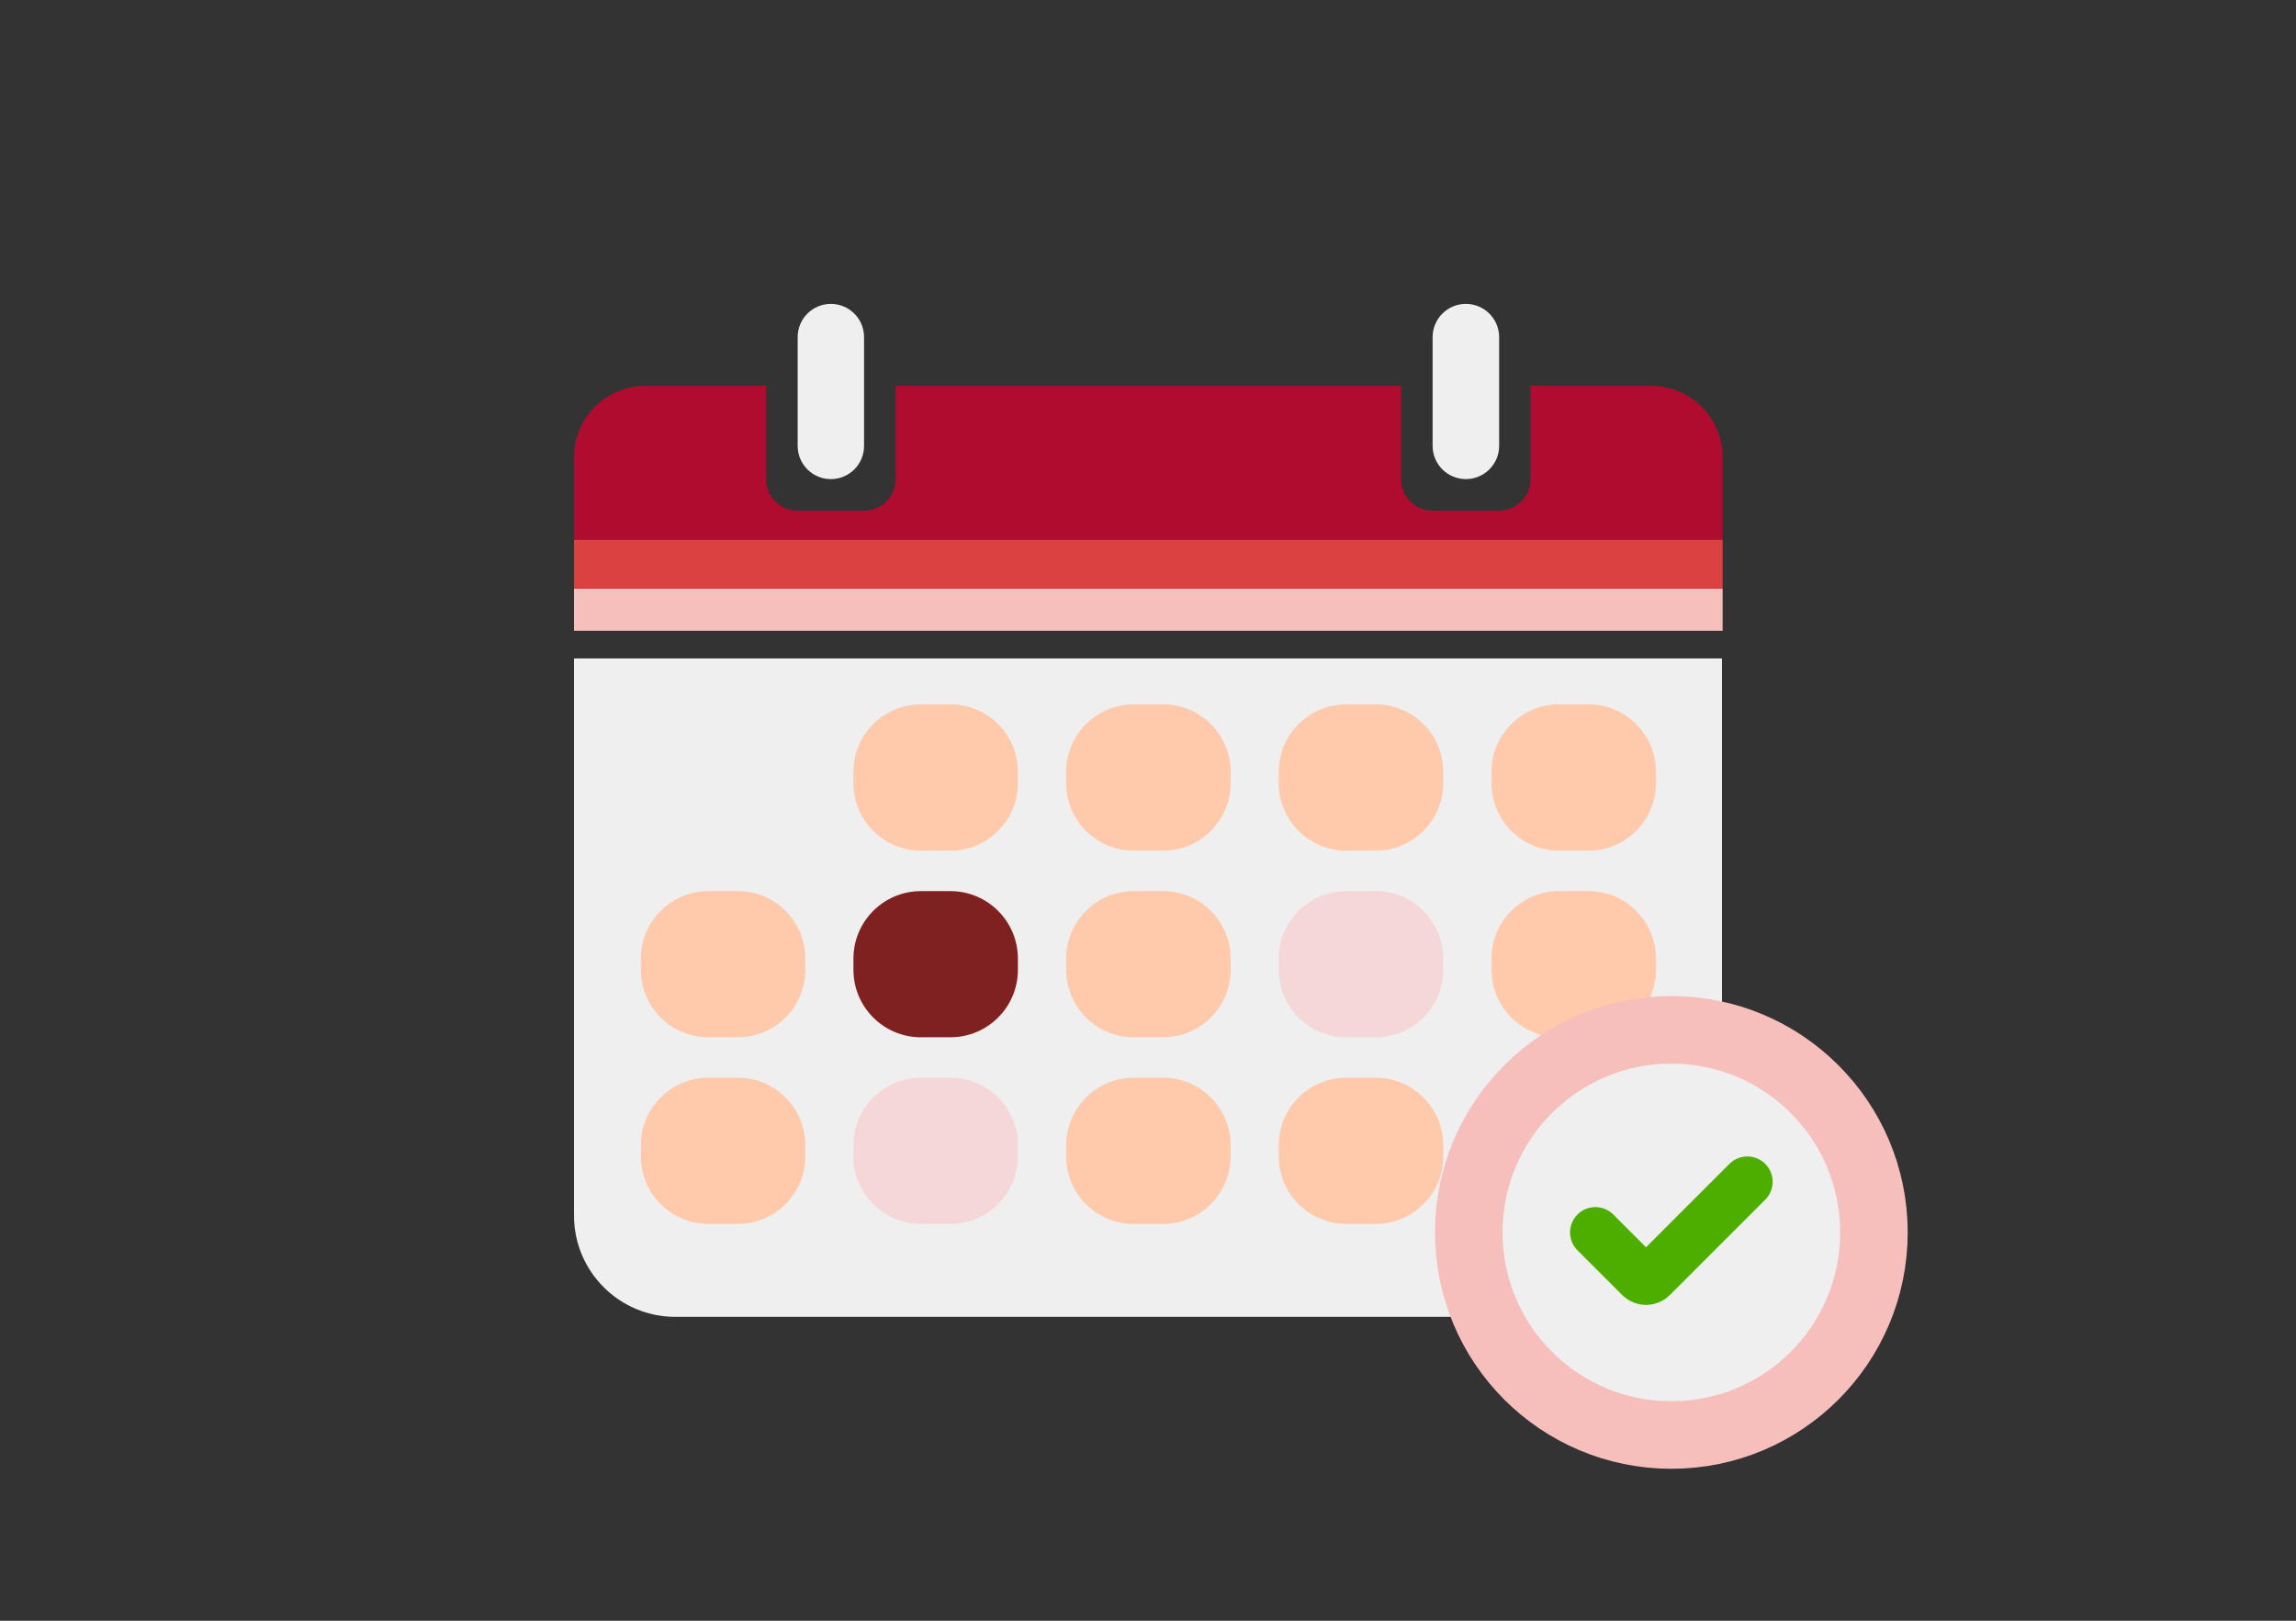 <svg width="136" height="96" viewBox="0 0 136 96" fill="none" xmlns="http://www.w3.org/2000/svg">
<rect x="0" y="0" width="136" height="96" fill="#333333" stroke="none"/>
<g clip-path="url(#clip0_5576_100967)">
<path d="M34 39H102V72C102 75.314 99.314 78 96 78H40C36.686 78 34 75.314 34 72V39Z" fill="#EFEFEF"/>
<path d="M102.038 34.864H34V37.362H102.038V34.864Z" fill="#F7BFBC"/>
<path d="M40.995 22.857H38.746H38.219C37.109 22.857 36.017 23.31 35.231 24.096C34.453 24.883 34 25.965 34 27.075V31.978H102.038V27.075C102.038 25.965 101.585 24.883 100.799 24.096C100.012 23.31 98.93 22.857 97.82 22.857H90.659V28.379C90.659 29.406 89.826 30.248 88.79 30.248H84.858C83.831 30.248 82.989 29.415 82.989 28.379V22.857H53.05V28.379C53.05 29.406 52.217 30.248 51.181 30.248H47.249C46.212 30.248 45.38 29.415 45.38 28.379V22.857H40.995Z" fill="#B00C2F"/>
<path d="M102.038 31.978H34V34.864H102.038V31.978Z" fill="#DB4141"/>
<path d="M47.249 26.413C47.249 27.499 48.129 28.379 49.215 28.379C50.301 28.379 51.181 27.499 51.181 26.413V22.857V19.966C51.181 18.88 50.301 18 49.215 18C48.129 18 47.249 18.88 47.249 19.966V22.857V26.413Z" fill="#EFEFEF"/>
<path d="M84.858 26.409C84.858 27.497 85.74 28.379 86.828 28.379C87.917 28.379 88.799 27.497 88.799 26.409V22.857V19.971C88.799 18.882 87.917 18 86.828 18C85.74 18 84.858 18.882 84.858 19.971V22.857V26.409Z" fill="#EFEFEF"/>
<path d="M56.294 41.719H54.552C52.343 41.719 50.552 43.51 50.552 45.719V46.387C50.552 48.596 52.343 50.387 54.552 50.387H56.294C58.503 50.387 60.294 48.596 60.294 46.387V45.719C60.294 43.51 58.503 41.719 56.294 41.719Z" fill="#FFC9AB"/>
<path d="M68.895 41.719H67.153C64.944 41.719 63.153 43.51 63.153 45.719V46.387C63.153 48.596 64.944 50.387 67.153 50.387H68.895C71.104 50.387 72.895 48.596 72.895 46.387V45.719C72.895 43.51 71.104 41.719 68.895 41.719Z" fill="#FFC9AB"/>
<path d="M81.487 41.719H79.745C77.535 41.719 75.745 43.51 75.745 45.719V46.387C75.745 48.596 77.535 50.387 79.745 50.387H81.487C83.696 50.387 85.487 48.596 85.487 46.387V45.719C85.487 43.51 83.696 41.719 81.487 41.719Z" fill="#FFC9AB"/>
<path d="M94.088 41.719H92.346C90.136 41.719 88.346 43.51 88.346 45.719V46.387C88.346 48.596 90.136 50.387 92.346 50.387H94.088C96.297 50.387 98.088 48.596 98.088 46.387V45.719C98.088 43.51 96.297 41.719 94.088 41.719Z" fill="#FFC9AB"/>
<path d="M43.702 52.783H41.96C39.751 52.783 37.96 54.574 37.96 56.783V57.441C37.96 59.651 39.751 61.441 41.96 61.441H43.702C45.911 61.441 47.702 59.651 47.702 57.441V56.783C47.702 54.574 45.911 52.783 43.702 52.783Z" fill="#FFC9AB"/>
<path d="M56.294 52.783H54.552C52.343 52.783 50.552 54.574 50.552 56.783V57.441C50.552 59.651 52.343 61.441 54.552 61.441H56.294C58.503 61.441 60.294 59.651 60.294 57.441V56.783C60.294 54.574 58.503 52.783 56.294 52.783Z" fill="#802121"/>
<path d="M68.895 52.783H67.153C64.944 52.783 63.153 54.574 63.153 56.783V57.441C63.153 59.651 64.944 61.441 67.153 61.441H68.895C71.104 61.441 72.895 59.651 72.895 57.441V56.783C72.895 54.574 71.104 52.783 68.895 52.783Z" fill="#FFC9AB"/>
<path d="M81.487 52.783H79.745C77.535 52.783 75.745 54.574 75.745 56.783V57.441C75.745 59.651 77.535 61.441 79.745 61.441H81.487C83.696 61.441 85.487 59.651 85.487 57.441V56.783C85.487 54.574 83.696 52.783 81.487 52.783Z" fill="#F5D7D7"/>
<path d="M94.088 52.783H92.346C90.136 52.783 88.346 54.574 88.346 56.783V57.441C88.346 59.651 90.136 61.441 92.346 61.441H94.088C96.297 61.441 98.088 59.651 98.088 57.441V56.783C98.088 54.574 96.297 52.783 94.088 52.783Z" fill="#FFC9AB"/>
<path d="M43.702 63.837H41.96C39.751 63.837 37.96 65.628 37.96 67.837V68.496C37.96 70.705 39.751 72.496 41.96 72.496H43.702C45.911 72.496 47.702 70.705 47.702 68.496V67.837C47.702 65.628 45.911 63.837 43.702 63.837Z" fill="#FFC9AB"/>
<path d="M56.294 63.837H54.552C52.343 63.837 50.552 65.628 50.552 67.837V68.496C50.552 70.705 52.343 72.496 54.552 72.496H56.294C58.503 72.496 60.294 70.705 60.294 68.496V67.837C60.294 65.628 58.503 63.837 56.294 63.837Z" fill="#F5D7D7"/>
<path d="M68.895 63.837H67.153C64.944 63.837 63.153 65.628 63.153 67.837V68.496C63.153 70.705 64.944 72.496 67.153 72.496H68.895C71.104 72.496 72.895 70.705 72.895 68.496V67.837C72.895 65.628 71.104 63.837 68.895 63.837Z" fill="#FFC9AB"/>
<path d="M81.487 63.837H79.745C77.535 63.837 75.745 65.628 75.745 67.837V68.496C75.745 70.705 77.535 72.496 79.745 72.496H81.487C83.696 72.496 85.487 70.705 85.487 68.496V67.837C85.487 65.628 83.696 63.837 81.487 63.837Z" fill="#FFC9AB"/>
</g>
<circle cx="99" cy="73" r="12" fill="#EFEFEF" stroke="#F7BFBC" stroke-width="4"/>
<path d="M94.5 73L97.146 75.646C97.342 75.842 97.658 75.842 97.854 75.646L103.5 70" stroke="#4DAE00" stroke-width="3" stroke-linecap="round"/>
<defs>
<clipPath id="clip0_5576_100967">
<rect width="68.038" height="60" fill="white" transform="translate(34 18)"/>
</clipPath>
</defs>
</svg>
